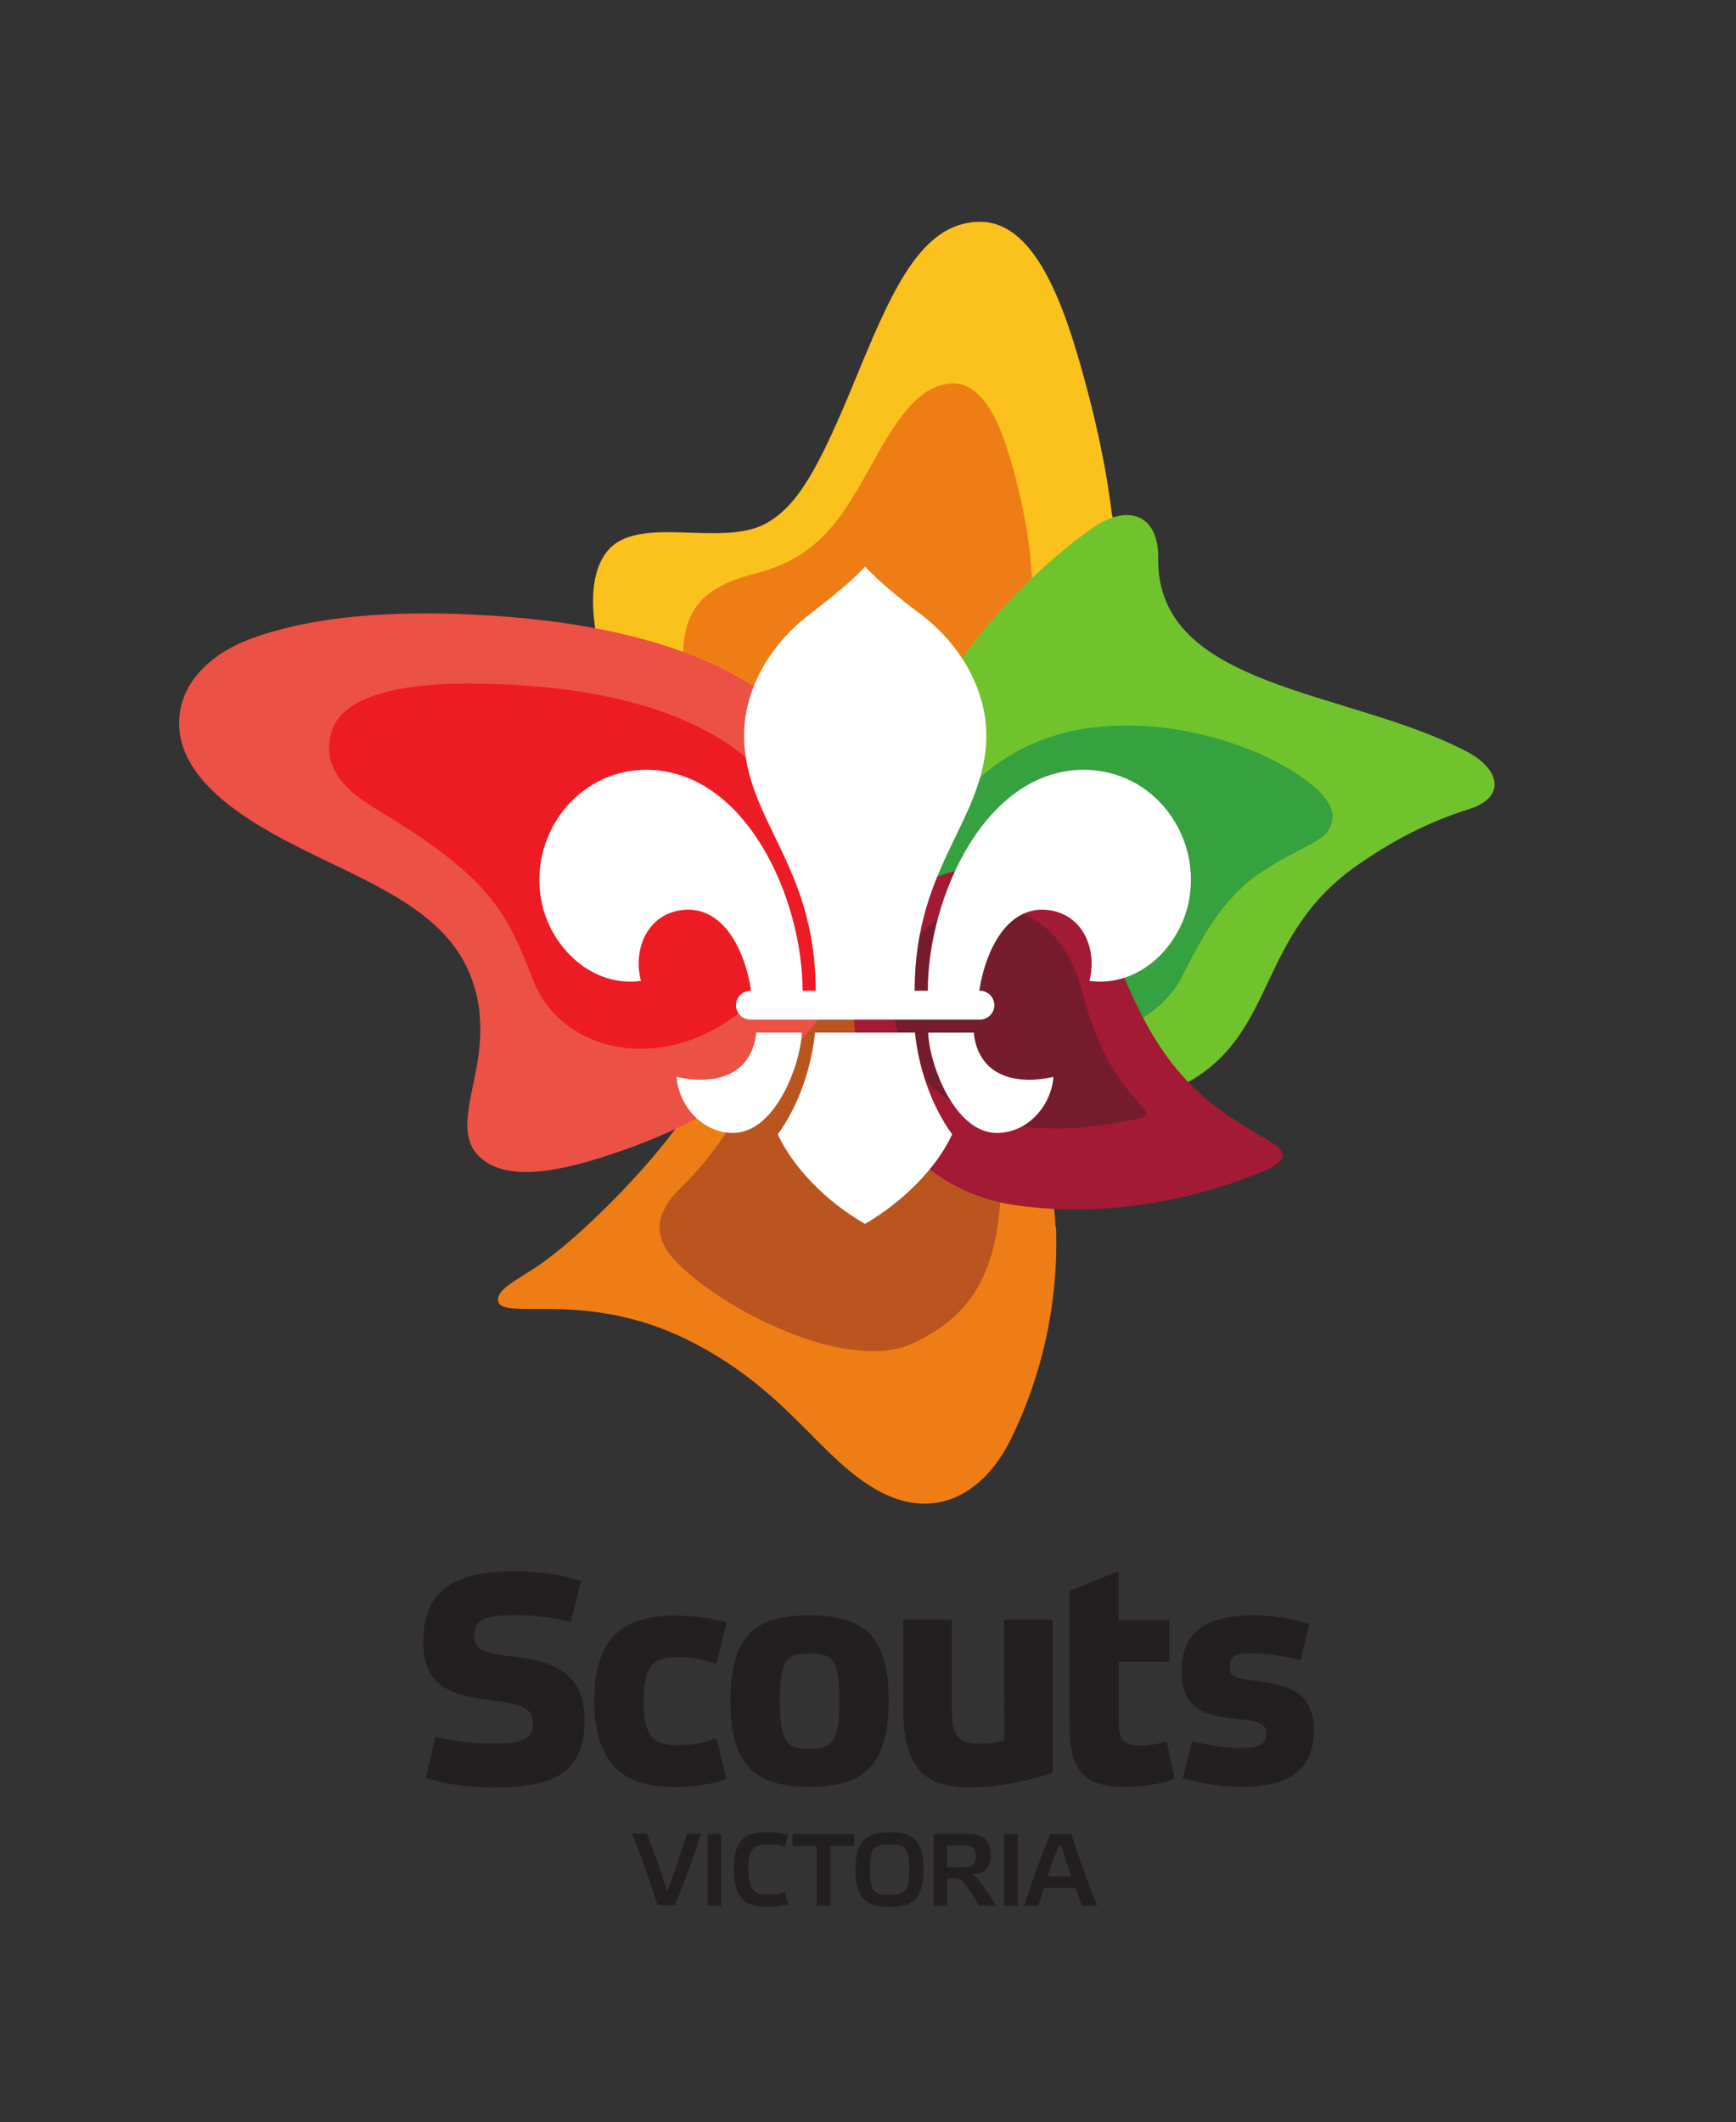 <svg version="1.1" viewBox="0 0 490 599" xmlns="http://www.w3.org/2000/svg"><rect x="0" y="0" width="490" height="599" fill="#333333" stroke="none"/><defs><clipPath id="a"><path d="m0 449h368v-449h-368z"/></clipPath></defs><g transform="matrix(1.33 0 0 -1.33 0 599)"><g clip-path="url(#a)"><g transform="translate(236 341)"><path d="m0 0c-1.44 12-4.17 22.7-5.81 28.7-4.59 17-10.8 33.7-22.3 33.6-12.6-0.108-18.8-15.1-26.4-33.5-7.72-18.8-12.2-26.9-19.1-30.6-9.53-5.05-27 2.14-33.5-5.79-2.93-3.58-3.57-9.36-2.63-16 0.692-4.88 2.25-10.2 4.38-15.5 2.01-4.94 4.52-9.8 7.31-14.1 6.43-9.95 14.7-17.6 24.9-22 2.37-1.02 4.84-1.87 7.41-2.53 0.198-0.05 0.395-0.099 0.593-0.147 3.68-0.9 7.58-1.43 11.7-1.54 0.554-0.015 1.11-0.025 1.67-0.025 0.543 0 1.1 0.013 1.65 0.038 3.28 0.143 6.82 0.723 10.5 1.77 0.272 0.079 0.542 0.151 0.815 0.235 0.335 0.102 0.673 0.22 1.01 0.332 1.6 0.528 3.21 1.14 4.82 1.86 0.642 0.286 1.28 0.589 1.92 0.906 10.4 5.14 20.4 14.4 26.5 29 1.98 4.75 3.53 10.1 4.53 16 1.6 9.52 1.25 19.8 0.118 29.2" fill="#fbc11c"/></g><g transform="translate(219 328)"><path d="m0 0c-0.638 10.5-2.98 20.1-5.55 28-2.38 7.28-6.06 13-11.1 13-7.58-2e-3 -12.7-8.71-17.8-18-6.38-11.6-11.4-19-24.1-22.3-7.75-2-12.8-4.83-14.7-11.3-0.448-1.59-0.677-3.26-0.731-4.97-0.174-5.54 1.53-11.5 4.01-16.8 2.39-5.07 5.49-9.45 8.32-12.1 3.36-3.08 7.1-5.51 11.2-7.2 4.09-1.71 8.52-2.67 13.2-2.79 0.348-0.01 0.694-0.025 1.04-0.025 1.37 0 2.71 0.1 4.02 0.271 15.7 2.05 26.9 15.9 30.4 31.2 1.36 5.89 1.93 11.8 1.93 17.5 2e-3 1.9-0.058 3.77-0.171 5.63" fill="#ef7d15"/></g><g transform="translate(311 291)"><path d="m0 0c-24.8 13-65.6 13.2-65.2 40.9 0.105 7.43-4.08 10.4-9.51 8.69-1.33-0.417-2.73-1.1-4.17-2.09-3.53-2.41-8.16-6.12-13.1-10.8-3.11-2.98-6.33-6.36-9.47-10.1-8.97-10.6-20-27.9-22.7-44.2-0.148-0.889-0.276-1.78-0.371-2.66-0.357-3.31-0.474-6.44-0.386-9.4 0.071-2.41 0.277-4.71 0.618-6.9 0.68-4.37 1.88-8.33 3.51-11.9 1.47-3.21 3.29-6.1 5.4-8.7 3.58-4.41 8-8 13-10.9 1.32-0.753 2.62-1.42 3.92-2.05 10-4.85 19.6-6.11 28.3-4.37 3.9 0.779 7.6 2.17 11.1 4.1 0.312 0.174 0.629 0.332 0.937 0.513 18.1 10.7 14.1 31 35.3 45.7 9.65 6.71 17.3 9.82 23.8 11.9 7.12 2.25 7.09 8.07-0.965 12.3" fill="#71c32d"/></g><g transform="translate(232 296)"><path d="m0 0c-8.13-1.04-16.1-3.97-22.8-9.63-4.41-3.69-8.7-10.9-10.1-19.2-0.436-1-0.861-2.03-1.27-3.09-0.027-0.071-0.054-0.142-0.082-0.213-0.383-0.993-0.754-2.01-1.11-3.06-0.879-2.62-1.64-5.44-2.21-8.52-0.114-0.614-0.219-1.24-0.317-1.88-0.465-3.06-0.735-6.36-0.735-9.98v-1.42h5.62v1.42c0 0.943 0.029 1.89 0.084 2.85 0.169 2.87 0.582 5.8 1.2 8.72 0.32 1.51 0.691 3.01 1.12 4.5 2.39 1.14 5.01 1.75 7.73 1.67 7.78-0.233 12.8-3.6 16-7.9 0.539-0.716 1.03-1.46 1.48-2.22 0.893-1.52 1.61-3.1 2.19-4.66 0.484-1.3 0.872-2.6 1.19-3.83 0.197-0.766 0.404-1.52 0.621-2.27 0.435-1.5 0.913-2.96 1.43-4.38 0.259-0.712 0.528-1.41 0.807-2.1 0.461 0.072 0.918 0.156 1.37 0.251 3.16 0.67 6.1 1.9 8.66 3.52 3.48 2.21 6.26 5.14 7.91 8.38 4.19 8.23 8.53 16.8 17 22.4 9.45 6.24 15 6.36 15 11.9 0 7.8-26.2 21.8-50.7 18.7" fill="#36a13f"/></g><g transform="translate(224 190)"><path d="m0 0c-0.041 1.2-0.138 2.53-0.3 3.95-0.554 4.86-1.92 10.9-4.76 17-1.64 3.49-3.77 7-6.52 10.3-4.11 4.96-9.6 9.5-16.9 12.9-0.655 0.306-1.32 0.607-2 0.894-1.34 0.563-2.71 1.06-4.08 1.49-2.74 0.857-5.54 1.43-8.35 1.68-1.73 0.151-3.47 0.172-5.2 0.054-10.3-0.705-20.2-6.39-27.5-19.8-1.14-2.1-2.65-4.41-4.42-6.83-7.88-10.8-20.9-23.6-28.9-29.3-4.97-3.48-9.56-5.42-9.37-7.9 0.347-4.7 18.1 2.48 40.1-8.36 21-10.4 27.6-24.5 39.9-31.7 12.1-7.08 22.9-1.57 28.9 10.7 6.48 13.2 10.1 28.8 9.51 44.9" fill="#ef7d15"/></g><g transform="translate(208 213)"><path d="m0 0c-4.92 1.85-9.57 4.86-13.2 9.63-1.36 1.76-2.4 3.55-3.21 5.36-1.23 2.76-1.86 5.53-1.96 8.22-2.74 0.856-5.54 1.43-8.35 1.68-1.73 0.149-3.47 0.171-5.2 0.052-3.02-4.98-6.81-9.28-10.9-13-0.332-0.299-0.667-0.593-1-0.883-4.32-4-6.54-8.96-10.7-15-2.27-3.32-5.12-6.97-9.22-11-8.24-8.03-2.52-13.8 0.184-16.4 10.2-9.87 36-22.9 49.7-16.2 8.07 3.99 16.8 10.3 18.1 29.5 0.018 0.26 0.039 0.515 0.054 0.781 0.305 5.5-1.29 11.7-4.31 17.2" fill="#ba551f"/></g><g transform="translate(268 209)"><path d="m0 0c-5.97 3.55-11.2 6.82-15.9 11.8-3.31 3.43-6.41 7.68-9.42 13.4-0.646 1.23-1.29 2.51-1.93 3.88-5.9 12.6-11.4 28.4-30.2 28.4-1.92 0-3.77-0.163-5.54-0.466-0.56-0.096-1.11-0.205-1.65-0.33-1.68-0.384-3.28-0.905-4.79-1.55-0.322-0.137-0.639-0.28-0.953-0.428-0.304-0.143-0.601-0.294-0.897-0.447-3.98-2.06-7.31-5.02-9.85-8.68-3.18-4.58-5.1-10.2-5.53-16.5-0.166-2.46-0.1-5.02 0.209-7.65 0.041-0.355 0.076-0.706 0.127-1.06 2.01-14.2 12.3-30.1 30.7-34.2 0.875-0.193 1.76-0.368 2.67-0.506 3.04-0.457 6.02-0.735 8.94-0.873 21.4-1.01 38.9 5.81 44.4 8.13 1.76 0.755 3.86 1.85 3.85 3.31-3e-3 1.14-1.46 2.2-4.17 3.81" fill="#a31a34"/></g><g transform="translate(182 273)"><path d="m0 0c-3.36 17.5-15.3 30.9-36.7 38.9-5.55 2.06-11.7 3.76-18.6 5.07-5.57 1.07-11.6 1.88-18 2.42-23.7 1.97-42.2 0.269-55.2-4.48-9.78-3.57-14.5-9.89-15.3-15.6-1.16-7.73 3.23-14.5 11.6-20.7 17.2-12.6 41.3-16.7 49.3-33.6 3.13-6.57 3.49-13.6 1.96-21.6-1.56-8.13-3.71-14.7 0.977-18.8 4.82-4.21 13.7-4.05 28.6 1.1 1.99 0.69 7.2 2.42 13.6 5.48 6.16 2.94 13.4 7.12 20 12.8 0.323 0.299 0.655 0.593 1 0.882 4.12 3.7 7.92 8 10.9 13 3.98 6.57 6.6 14.3 6.78 23.4 7e-3 0.347 0.019 0.691 0.019 1.04 0 3.75-0.341 7.34-1 10.8" fill="#ec5146"/></g><g transform="translate(171 262)"><path d="m0 0c0.023 0.462 0.036 0.923 0.041 1.38 0.046 4.58-0.811 9.05-2.52 13.1-0.814 1.92-1.82 3.74-3.01 5.42-4.28 6.05-10.1 10.5-16.5 13.8-5.78 2.99-12.1 5.02-18.2 6.42-11.2 2.56-21.8 2.98-27.9 3.14-17.5 0.449-29.8-2.46-32.4-9.71-1.9-5.84-0.029-11.3 9.19-16.8 24.1-14.5 27.7-21.5 33.4-36.3 5.59-14.5 25.1-20.1 42.1-8.29 6.2 4.29 10.5 9.8 13 15.7 0.577-3.28 0.871-6.48 0.871-9.47v-1.42h5.62v1.42c0 8.7-1.56 15.6-3.68 21.6" fill="#ed1c24"/></g><g transform="translate(242 216)"><path d="m0 0c-0.34 0.34-0.649 0.712-0.976 1.07-3.51 3.81-6.27 8.46-8.39 13.7-1.12 2.77-2.07 5.69-2.86 8.76-2.01 7.89-7.03 18.2-20.9 18.6-2.72 0.081-5.34-0.525-7.73-1.67-0.708-0.339-1.39-0.731-2.06-1.16-2-1.29-3.78-2.96-5.24-4.93-1.6-2.15-2.81-4.65-3.52-7.35-0.529-2.01-0.775-4.14-0.687-6.32 0.109-2.69 0.736-5.47 1.96-8.22 0.804-1.8 1.85-3.6 3.21-5.36 3.68-4.77 8.33-7.78 13.2-9.63 3.64-1.37 7.43-2.09 11.1-2.41 9.13-0.798 17.4 0.915 20.6 1.49 4.27 0.786 4.43 1.2 2.23 3.4" fill="#751d2c"/></g><g transform="translate(230 287)"><path d="m0 0c-21-0.028-33.1-27.2-33.1-46.9h-2.79c0 26.9 15.2 36.3 15.2 54.3 0 8.69-4.61 18.7-14.3 25.9-1.29 0.969-7.67 5.74-11.4 9.82-3.78-4.08-10.2-8.85-11.4-9.82-9.67-7.25-14.3-17.2-14.3-25.9 0-18 15.2-27.4 15.2-54.3h-2.79c0 19.7-12.1 46.8-33.1 46.9-14.9 0.02-25.3-14.2-22.2-28.4 2.07-9.47 10.7-17.8 21-16.4-1.74 6.57 1.28 14 8.48 15 8.32 1.2 13.4-7.32 14.9-17.1h-0.141c-1.69 0-3.06-1.37-3.06-3.06s1.37-3.06 3.06-3.06h48.7c1.69 0 3.06 1.37 3.06 3.06s-1.37 3.06-3.06 3.06h-0.142c1.56 9.77 6.61 18.3 14.9 17.1 7.2-1.04 10.2-8.42 8.48-15 10.3-1.42 18.9 6.89 21 16.4 3.08 14.2-7.23 28.4-22.2 28.4m-23.3-56c-6e-3 0.052-0.012 0.134-0.018 0.224h-9.71c0.321-7.1 5.76-21.3 14.6-21.3 6.47 0 11.5 5.67 12 11.9-7.89-1.78-15.8 0.061-16.9 9.18m-33.7 0.224c-0.689-6.73-3.1-15-7.9-21.6 3.32-7.23 10.6-14.5 18.5-19 7.88 4.55 15.2 11.8 18.5 19-4.8 6.64-7.21 14.9-7.9 21.6zm-2.8 0c-0.321-7.1-5.76-21.3-14.6-21.3-6.47 0-11.5 5.67-12 11.9 7.89-1.78 15.8 0.061 16.9 9.18 5e-3 0.052 0.012 0.134 0.018 0.224z" fill="#fff"/></g><g transform="translate(276 98)"><path d="m0 0c-2.7 0.741-6.68 1.48-10.2 1.48-3.24 0-4.86-0.27-4.86-2.97 0-1.82 0.944-2.29 6.28-2.97 8.03-1.01 11.6-3.44 11.6-10.5 0-9.38-6.75-11.9-15.5-11.9-3.71 0-9.11 0.742-12.3 1.89l2.02 7.83c2.56-0.741 6.41-1.42 9.78-1.42 4.05 0 5.94 0.337 5.94 3.04 0 1.89-1.15 2.63-6.88 3.17-7.22 0.675-11.1 2.77-11.1 10.1 0 9.38 6.68 11.8 15.3 11.8 3.71 0 8.57-0.741 11.8-1.89zm-38.6-0.271v-12.9c0-3.51 1.01-4.93 4.66-4.93 2.16 0 3.91 0.405 5.53 0.944l1.69-7.96c-2.56-1.08-6.68-1.75-10.4-1.75-7.62 0-11.9 2.29-11.9 12.6v29l10.4 4.18v-10.3h10.8v-8.91zm-24.3 8.91h10.3v-32.5c-4.39-1.55-11.3-3.1-17.5-3.1-9.58 0-14.2 4.05-14.2 16.4v19.2h10.3v-18.4c0-6.21 1.08-7.96 6.14-7.96 1.69 0 3.17 0.27 4.99 0.675zm-47.6-17.3c0-8.7 1.42-10.1 6.28-10.1 4.93 0 6.34 1.42 6.34 10.1 0 9.04-1.42 10.1-6.34 10.1-4.86 0-6.28-1.08-6.28-10.1m-10.5 0.202c0 14.1 5.74 18 16.7 18 11.2 0 16.9-3.91 16.9-18 0-14.2-5.6-18.4-16.9-18.4-11.1 0-16.7 4.25-16.7 18.4m-0.792-16.7c-2.77-1.15-7.42-1.75-10.9-1.75-10.3 0-17.2 4.25-17.2 18.4 0 14 6.95 18 17.2 18 3.58 0 8.16-0.539 10.9-1.48l-2.16-8.77c-1.96 0.742-4.99 1.42-7.83 1.42-5.06 0-7.62-0.876-7.62-9.38 0-8.1 2.56-9.31 7.62-9.31 2.97 0 5.87 0.741 7.83 1.55zm-33.1 33.3c-2.65 0.756-7.18 1.45-12 1.45-6.55 0-8.44-1.26-8.44-4.29 0-2.77 1.26-3.78 8.89-4.6 10-1.13 14.5-4.98 14.5-13.4 0-10.8-5.8-14.3-19.5-14.3-5.3 0-10.7 0.82-14.2 2.08l2.08 8.7c2.84-0.756 7.25-1.45 12-1.45 6.56 0 8.64 0.945 8.64 4.29 0 2.77-1.2 4.1-9.46 4.98-9.39 1.01-13.8 4.1-13.8 12.2 0 10.9 6.3 15.1 19.4 15.1 5.29 0 10.6-0.82 14.1-2.08z" fill="#231f20"/></g><g transform="translate(201 54.1)"><path d="m0 0v4.58h4.36c1.07 0 1.7-0.764 1.7-2.35 0-1.48-0.654-2.22-1.77-2.22zm5.28-1.57c3.03 0.109 3.99 1.98 3.99 4.16 0 2.44-1.03 4.43-4.23 4.43h-7.92v-15.2h2.88v5.8h2.03c0.981 0 2.4-1.64 4.78-5.8h3.55c-2.66 4.45-4.03 6.24-5.08 6.61m-17.5-4.32c-3.34 0-4.16 0.829-4.16 5.41 0 4.6 0.828 5.28 4.16 5.28 3.34 0 4.16-0.676 4.16-5.28 0-4.58-0.828-5.41-4.16-5.41m0 13.3c-4.82 0-7.24-1.66-7.24-7.83 0-6.28 2.4-8.04 7.24-8.04 4.82 0 7.22 1.77 7.22 8.04 0 6.17-2.4 7.83-7.22 7.83m24.3-15.6h2.88v15.2h-2.88zm9.23 6.26c0.784 2.29 1.59 4.54 2.35 6.5h0.589c0.589-1.96 1.33-4.25 2.12-6.5zm5.06 8.94h-4.51c-1.85-4.54-4.08-10.7-5.5-15.2h3.01c0.35 1.16 0.741 2.44 1.18 3.79h6.65c0.502-1.4 1.03-2.7 1.46-3.79h3.18c-1.7 4.06-3.92 10.3-5.47 15.2m-59.2-2.49h5.12v-12.7h2.9v12.7h5.12v2.49h-13.1zm-18-12.7h2.88v15.2h-2.88zm13.2 13c1.02 0 2.44-0.196 3.23-0.479l0.633 2.53c-1.18 0.327-2.97 0.567-4.36 0.567-4.82 0-7.13-1.61-7.13-7.83 0-6.19 2.31-8.04 7.13-8.04 1.4 0 3.18 0.218 4.36 0.545l-0.633 2.57c-0.785-0.283-2.2-0.48-3.23-0.48-3.31 0-4.56 0.72-4.56 5.39s1.24 5.23 4.56 5.23m-21.8-10c-1.11 3.79-2.97 8.96-4.34 12.3h-3.18c1.79-4.06 4.01-10.4 5.49-15.2h3.68c1.92 4.54 4.16 10.7 5.56 15.2h-3.03c-1.09-3.71-2.68-8.57-4.19-12.3" fill="#231f20"/></g></g></g></svg>
